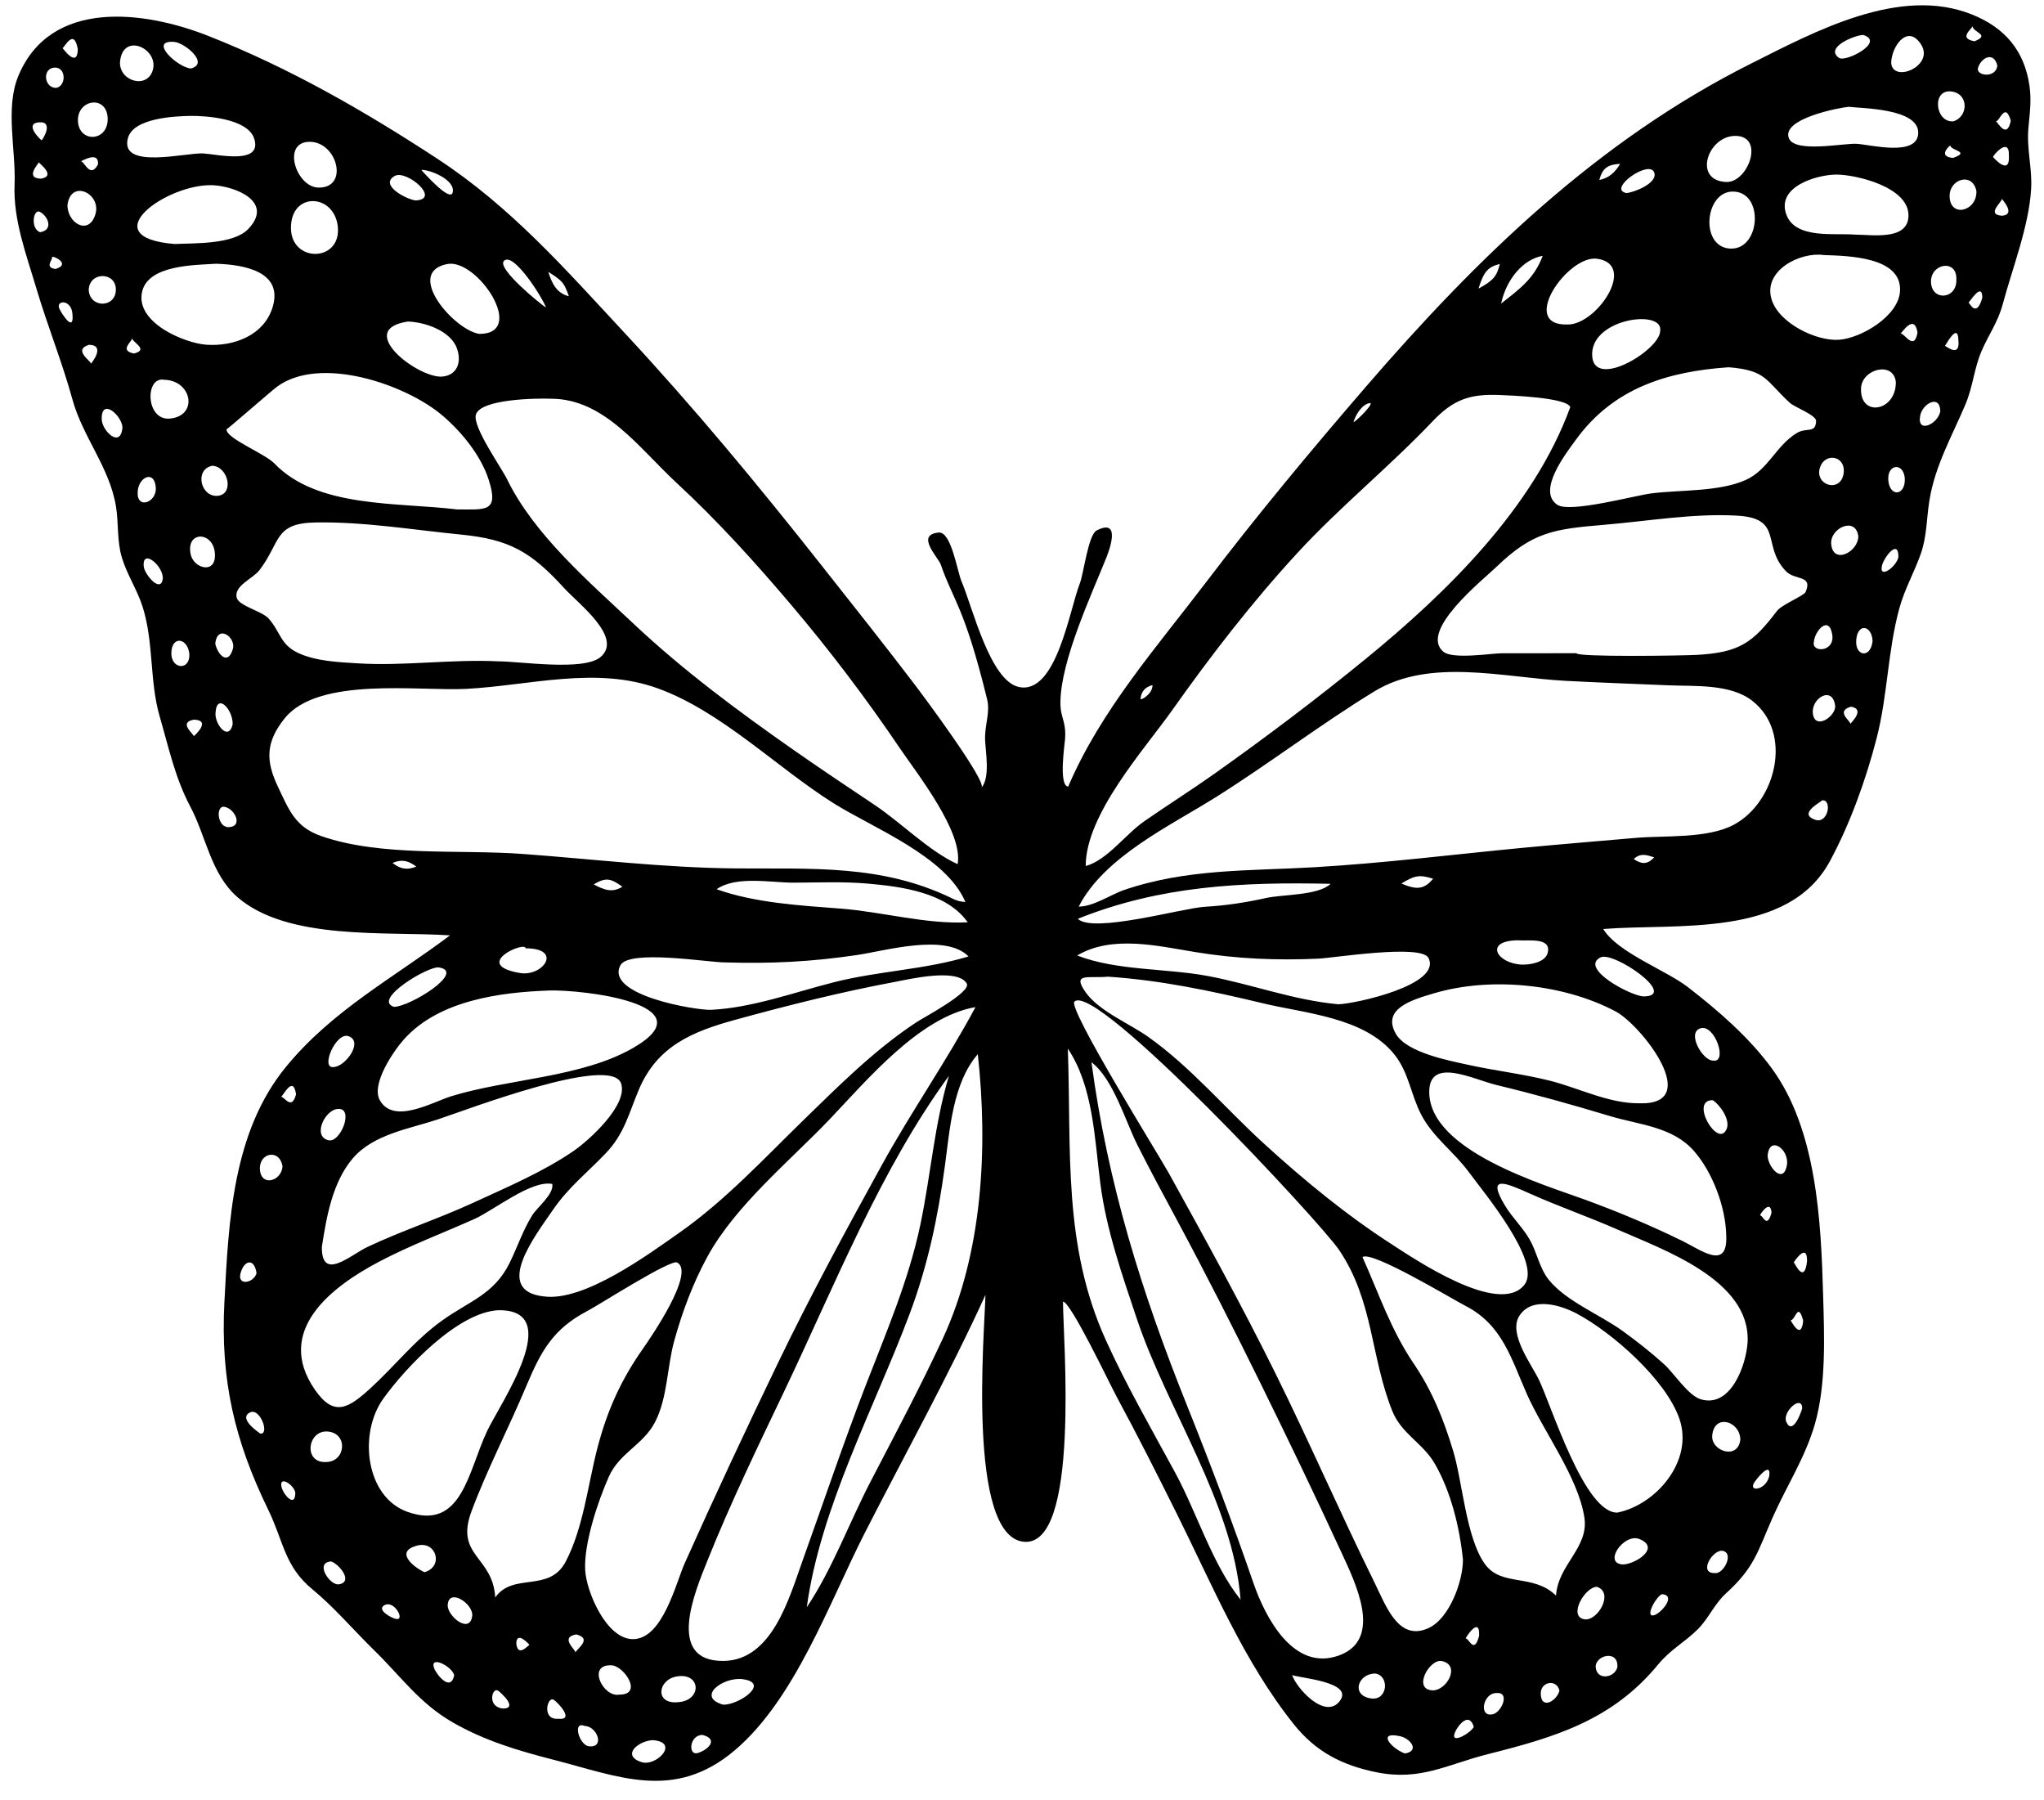 <svg width="92" height="81" viewBox="0 0 92 81" fill="none" xmlns="http://www.w3.org/2000/svg">
<path d="M47.845 58.574C47.845 60.183 48.641 69.654 46.069 69.375C43.525 69.099 44.309 59.999 44.356 58.267C42.696 61.902 40.736 65.427 38.92 68.986C37.332 72.098 35.788 76.468 33.064 78.767C30.347 81.061 27.859 79.941 24.894 79.181C23.307 78.774 21.801 78.324 20.368 77.499C18.874 76.638 18.05 75.44 16.853 74.272C15.914 73.355 15.049 72.329 14.056 71.512C12.802 70.48 12.765 69.359 12.077 67.945C10.557 64.824 9.918 62.109 10.1 58.596C10.29 54.957 10.465 50.946 12.868 48.011C14.947 45.47 17.7 44.01 20.255 42.09C17.425 41.898 12.957 42.344 10.685 40.367C9.484 39.321 9.277 37.629 8.556 36.276C7.883 35.011 7.59 33.623 7.188 32.242C6.726 30.655 6.927 28.933 6.426 27.326C6.183 26.548 5.716 25.857 5.484 25.085C5.259 24.338 5.344 23.551 5.22 22.788C4.935 21.035 3.725 19.666 3.262 17.979C2.788 16.258 2.15 14.706 1.631 12.957C1.184 11.45 0.592 9.9 0.656 8.314C0.721 6.748 0.223 4.863 0.827 3.413C2.28 -0.075 6.502 0.487 9.349 1.606C13.015 3.048 16.39 4.986 19.682 7.141C22.997 9.31 25.446 12.113 28.126 14.994C31.24 18.343 34.126 21.829 36.961 25.421C38.395 27.238 39.839 29.05 41.239 30.893C41.548 31.3 44.423 35.158 44.18 35.443C44.577 34.977 44.356 33.805 44.339 33.294C44.315 32.611 44.579 32.075 44.428 31.457C43.399 27.267 42.895 27.013 42.347 25.412C42.232 25.076 41.184 24.061 42.252 23.964C42.817 23.913 43.083 25.702 43.276 26.155C43.771 27.31 44.557 30.633 45.859 30.913C47.546 31.276 48.134 27.45 48.599 26.264C48.781 25.798 48.98 24.064 49.361 23.869C50.439 23.316 49.965 24.67 49.803 25.076C49.121 26.777 47.752 29.708 47.729 31.587C47.72 32.321 47.994 32.418 47.939 33.251C47.925 33.468 47.637 35.359 48.078 35.397C49.547 31.962 52.059 29.127 54.294 26.188C56.586 23.174 59.005 20.271 61.476 17.406C66.482 11.604 71.903 6.33 78.802 2.867C81.687 1.42 85.503 -0.656 88.763 0.654C90.243 1.249 91.119 2.281 91.347 3.867C91.443 4.534 91.356 5.113 91.298 5.765C91.213 6.713 91.475 7.566 91.421 8.494C91.325 10.174 90.578 12.063 90.141 13.694C89.921 14.512 89.5 15.069 89.185 15.807C88.854 16.584 88.799 17.409 88.46 18.207C87.857 19.628 87.095 20.957 86.844 22.51C86.703 23.378 86.738 24.139 86.436 24.972C86.142 25.785 85.721 26.528 85.489 27.375C84.963 29.297 84.967 31.275 84.469 33.21C83.993 35.062 83.278 37.056 82.367 38.745C80.49 42.227 75.498 41.539 72.161 41.803C72.805 42.865 74.976 43.648 75.977 44.423C77.339 45.476 78.735 46.684 79.756 48.086C81.767 50.844 81.963 54.936 82.057 58.236C82.11 60.09 82.204 62.27 81.691 64.07C81.261 65.575 80.405 66.883 79.784 68.289C79.107 69.824 78.978 70.524 77.69 71.695C77.16 72.177 76.909 72.825 76.414 73.317C75.823 73.905 75.186 74.225 74.633 74.898C72.579 77.4 70.002 78.171 66.987 78.929C65.122 79.398 63.94 80.153 61.94 79.746C60.411 79.434 59.23 78.831 58.241 77.597C55.984 74.778 54.553 71.295 52.953 68.087C52.073 66.321 51.185 64.558 50.246 62.823C49.958 62.289 48.168 58.532 47.845 58.574ZM50.543 40.065C53.418 39.077 56.194 39.198 59.191 39.022C62.321 38.838 65.435 38.447 68.555 38.149C70.245 37.988 71.937 37.851 73.628 37.703C74.915 37.59 76.861 37.747 78.045 37.108C79.944 36.083 80.71 32.975 78.874 31.538C77.885 30.763 76.285 30.888 75.11 30.838C73.558 30.772 72.006 30.718 70.456 30.636C67.663 30.487 64.353 29.588 61.858 31.112C59.43 32.596 57.144 34.35 54.729 35.869C52.699 37.145 49.699 38.548 48.553 40.796C49.191 40.796 49.954 40.286 50.543 40.065ZM42.824 40.411C43.02 40.519 43.229 40.578 43.452 40.589C42.583 38.524 39.244 37.236 37.484 36.123C34.925 34.504 32.456 32.005 29.603 30.974C26.822 29.968 23.843 30.845 20.992 30.998C18.877 31.111 14.341 30.427 12.814 32.323C11.947 33.399 11.961 34.243 12.504 35.389C13.015 36.467 13.289 37.209 14.444 37.616C17.122 38.56 20.686 38.218 23.502 38.424C26.716 38.66 29.896 39.05 33.123 39.077C36.536 39.105 39.672 38.888 42.824 40.411ZM24.804 17.942C24.177 17.916 21.611 17.948 21.418 18.666C21.269 19.214 22.568 21.041 22.826 21.571C24.036 24.057 26.523 26.19 28.511 28.061C30.748 30.167 33.223 32 35.734 33.757C36.937 34.598 38.158 35.413 39.378 36.229C40.565 37.023 41.827 38.309 43.103 38.886C43.367 37.441 41.269 34.803 40.501 33.667C38.995 31.442 37.372 29.298 35.638 27.25C34.014 25.333 32.31 23.446 30.467 21.742C28.767 20.172 27.213 17.942 24.804 17.942ZM70.679 18.317C70.504 17.88 67.927 17.794 67.542 17.777C66.176 17.712 65.424 17.967 64.48 18.96C62.528 21.012 60.326 22.79 58.4 24.878C56.357 27.096 54.509 29.488 52.766 31.95C51.512 33.721 48.867 36.635 48.867 38.97C49.821 38.713 50.67 37.535 51.488 36.966C52.535 36.237 53.615 35.558 54.657 34.82C56.974 33.178 59.254 31.458 61.454 29.662C65.123 26.666 69.021 22.859 70.679 18.317ZM65.846 70.173C65.701 68.74 65.308 67.123 64.581 65.866C64.032 64.916 63.084 64.536 62.661 63.479C61.688 61.043 61.82 58.53 60.272 56.247C59.386 54.941 49.324 44.154 48.36 45.07C48.044 45.371 52.163 51.983 52.61 52.794C54.257 55.772 55.895 58.743 57.406 61.796C58.949 64.914 60.334 68.109 61.874 71.228C62.38 72.251 62.949 73.905 64.322 73.249C65.26 72.801 65.856 71.112 65.846 70.173ZM26.339 70.647C26.381 71.582 27.283 73.778 28.505 73.758C29.835 73.737 30.418 71.237 30.824 70.33C32.175 67.312 33.579 64.311 35.015 61.334C36.47 58.318 38.065 55.374 39.681 52.443C41.016 50.018 42.607 47.744 43.906 45.319C41.407 45.743 39.037 48.586 37.372 50.335C35.568 52.229 33.109 54.229 31.843 56.543C31.196 57.725 30.705 59.04 30.347 60.337C30.02 61.518 30.049 62.904 29.481 63.996C28.946 65.025 27.882 65.371 27.401 66.454C26.92 67.534 26.273 69.457 26.339 70.647ZM49.869 43.949C48.989 44.034 48.225 43.749 48.872 44.661C49.465 45.498 50.843 46.063 51.67 46.649C53.584 48.003 55.141 49.863 56.871 51.443C58.687 53.102 60.593 54.671 62.66 56.003C63.638 56.633 67.5 59.266 68.62 57.802C69.402 56.78 66.756 53.62 66.11 52.74C65.444 51.833 64.51 51.182 63.977 50.174C63.503 49.276 63.413 48.256 62.755 47.442C61.403 45.767 58.755 45.608 56.811 45.139C54.514 44.586 52.232 44.106 49.869 43.949ZM24.482 58.337C26.293 58.579 29.18 56.449 30.575 55.471C32.625 54.034 34.351 52.169 36.139 50.428C37.753 48.857 39.36 47.244 41.245 46.001C41.571 45.786 43.74 44.639 43.513 44.255C43.089 43.543 40.903 44.068 40.275 44.185C37.861 44.636 35.468 45.237 33.102 45.887C31.157 46.421 29.578 47.069 28.746 49.051C28.294 50.129 28.097 51.024 27.265 51.895C26.446 52.754 25.585 53.426 24.899 54.426C24.1 55.591 22.159 58.088 24.482 58.337ZM49.126 47.799C49.862 53.281 51.382 58.142 53.431 63.254C54.487 65.89 55.489 68.536 56.412 71.221C56.95 72.784 58.222 75.238 60.272 74.491C62.274 73.761 60.997 71.204 60.385 69.875C59.209 67.327 57.992 64.798 56.753 62.28C55.532 59.797 54.28 57.33 52.971 54.893C52.366 53.767 51.758 52.645 51.184 51.502C50.657 50.453 50.1 48.531 49.126 47.799ZM22.432 29.759C23.397 29.759 26.262 30.205 27.022 29.572C28.069 28.698 26.041 27.174 25.399 26.47C23.891 24.818 22.925 24.271 20.748 24.055C18.576 23.841 16.383 23.471 14.194 23.51C12.325 23.544 12.645 24.388 11.677 25.658C11.383 26.044 10.5 26.364 10.659 26.908C10.762 27.265 11.794 27.505 12.082 27.824C12.626 28.425 12.604 29.001 13.421 29.382C14.222 29.756 15.233 29.795 16.099 29.849C18.212 29.979 20.32 29.654 22.432 29.759ZM70.954 29.393C70.954 29.576 75.746 29.504 76.368 29.469C78.287 29.363 78.892 28.928 79.977 27.496C80.195 27.207 81.198 26.805 81.269 26.641C81.604 25.858 80.8 26.131 80.386 25.704C79.271 24.552 80.3 23.324 78.186 23.203C76.226 23.091 74.159 23.451 72.205 23.615C69.952 23.804 68.986 23.93 67.352 25.51C66.777 26.067 63.833 28.402 64.974 29.332C65.401 29.68 67.159 29.395 67.597 29.396C68.716 29.399 69.834 29.393 70.954 29.393ZM42.71 48.413C39.63 52.626 37.568 57.842 35.329 62.538C34.116 65.082 32.878 67.633 31.831 70.251C31.287 71.609 29.947 74.766 32.565 74.739C34.746 74.716 35.517 71.918 36.11 70.266C37.053 67.637 37.941 64.996 38.946 62.389C39.871 59.991 40.893 57.638 41.424 55.112C41.896 52.873 42.052 50.616 42.71 48.413ZM70.036 71.799C70.129 70.399 71.516 69.653 71.314 68.294C71.046 66.493 69.462 64.397 68.726 62.735C68.019 61.138 67.621 59.62 65.978 58.771C65.309 58.425 61.742 56.263 61.325 56.566C62.07 58.227 62.604 59.844 63.631 61.36C64.469 62.598 64.971 63.851 65.408 65.293C65.824 66.663 65.987 69.188 66.826 70.367C67.581 71.429 69 70.787 70.036 71.799ZM22.29 71.884C23.097 70.734 24.71 71.686 25.456 70.28C26.253 68.78 26.462 66.802 26.886 65.171C27.334 63.453 27.945 62.103 28.956 60.663C29.297 60.178 31.311 57.246 30.477 56.81C30.18 56.654 26.96 58.719 26.464 58.977C24.907 59.787 24.36 60.769 23.689 62.369C22.899 64.252 21.939 66.088 21.224 68C20.464 70.032 22.185 70.014 22.29 71.884ZM14.487 56.106C14.467 57.688 15.776 56.472 16.539 56.111C18.094 55.376 19.747 54.838 21.313 54.116C22.817 53.423 24.459 52.726 25.826 51.785C26.498 51.322 28.266 49.734 27.959 48.763C27.535 47.426 20.969 49.959 19.672 50.383C18.395 50.8 16.817 51.045 15.892 52.109C14.966 53.177 14.696 54.759 14.487 56.106ZM77.698 55.6C77.674 54.33 77.091 52.753 76.24 51.787C75.279 50.694 73.775 50.616 72.46 50.22C70.766 49.709 69.076 49.237 67.355 48.823C66.309 48.57 64.335 47.542 64.33 49.127C64.322 51.791 69.501 53.308 71.337 53.981C72.847 54.535 74.285 55.135 75.733 55.845C76.588 56.264 77.767 57.179 77.698 55.6ZM77.808 16.526C75.056 16.715 72.623 17.457 70.933 19.784C70.476 20.413 69.168 22.088 70.092 22.714C70.656 23.097 73.59 22.294 74.325 22.202C75.643 22.036 77.352 22.137 78.559 21.605C79.587 21.153 79.93 20.056 80.877 19.484C81.318 19.218 81.718 19.524 81.743 18.947C81.754 18.684 80.762 18.311 80.574 18.139C79.456 17.116 79.526 16.666 77.808 16.526ZM20.564 22.923C21.85 22.923 22.468 23.068 21.999 21.597C21.648 20.495 20.766 19.415 19.892 18.679C18.232 17.281 14.403 15.981 12.472 17.399C12.231 17.575 10.193 19.358 10.197 19.316C10.16 19.723 11.915 20.402 12.35 20.855C14.293 22.876 17.878 22.594 20.564 22.923ZM78.659 60.395C78.801 57.6 74.858 56.233 72.831 55.339C71.526 54.764 70.174 54.296 68.873 53.715C67.798 53.236 66.872 52.817 67.746 54.26C68.07 54.795 68.536 55.23 68.849 55.775C69.18 56.352 69.294 57.071 69.707 57.584C70.492 58.559 72.007 59.149 73.031 59.889C73.678 60.357 74.304 60.85 74.898 61.385C75.345 61.788 75.988 62.805 76.562 62.969C77.897 63.355 78.591 61.455 78.659 60.395ZM24.857 53.275C23.905 53.093 22.226 54.464 21.344 54.857C19.927 55.489 18.479 56.033 17.102 56.754C14.919 57.895 12.325 59.884 14.185 62.551C15.036 63.77 15.68 63.378 16.683 62.461C17.789 61.45 18.675 60.294 19.912 59.412C21.142 58.536 22.243 58.239 22.936 56.832C23.29 56.114 23.535 55.356 23.964 54.672C24.176 54.335 24.95 53.72 24.857 53.275ZM73.787 49.646C76.696 49.738 73.886 46.13 72.711 45.508C70.365 44.27 67.097 43.942 64.554 44.694C63.56 44.988 62.188 45.383 62.821 46.51C63.303 47.369 65.23 47.726 66.068 47.912C67.286 48.182 68.528 48.322 69.741 48.625C71.064 48.955 72.4 49.659 73.787 49.646ZM24.728 44.571C22.514 44.649 19.771 45.008 18.191 46.758C17.737 47.262 16.681 48.782 17.099 49.514C17.728 50.616 19.48 49.583 20.323 49.325C22.892 48.537 26.183 48.492 28.506 47.15C31.921 45.178 26.173 44.523 24.728 44.571ZM22.426 58.958C20.602 59.049 18.235 61.56 17.244 62.949C16.126 64.517 16.457 67.364 18.344 68.032C20.795 68.899 21.062 66.22 21.925 64.395C22.51 63.158 25.477 58.91 22.426 58.958ZM72.794 68.065C74.549 67.712 76.251 65.725 75.584 63.827C74.968 62.07 72.572 59.969 70.983 59.117C70.293 58.747 68.969 58.314 68.39 59.204C67.87 60.003 68.92 61.371 69.269 62.093C69.841 63.28 71.31 68.079 72.794 68.065ZM36.313 72.323C37.46 70.615 38.23 68.503 39.183 66.67C40.289 64.542 41.417 62.422 42.429 60.246C44.226 56.379 44.475 51.66 44.011 47.437C42.881 48.734 42.751 50.839 42.528 52.474C42.212 54.788 41.761 56.944 40.938 59.135C39.357 63.342 36.925 67.84 36.313 72.323ZM55.838 71.981C55.496 67.632 52.53 63.41 51.169 59.345C50.504 57.358 49.799 55.354 49.528 53.27C49.269 51.287 49.213 48.894 48.063 47.187C48.227 51.775 47.829 56.018 49.776 60.309C50.703 62.354 51.832 64.308 52.901 66.279C53.868 68.064 54.574 70.409 55.838 71.981ZM32.605 43.306C31.893 43.306 28.308 42.712 27.925 43.435C27.211 44.784 31.351 45.471 32.006 45.44C33.852 45.352 35.763 44.648 37.547 44.196C39.536 43.692 41.634 43.632 43.593 43.038C42.564 41.99 39.868 42.78 38.601 42.97C36.533 43.279 34.703 43.371 32.605 43.306ZM60.248 45.191C60.989 45.167 64.911 44.323 64.295 43.106C63.972 42.469 60.016 43.108 59.333 43.138C57.451 43.223 55.659 43.146 53.8 42.842C52.123 42.569 50.056 42.061 48.483 42.995C50.262 43.684 52.454 43.566 54.335 43.913C56.309 44.277 58.242 45.015 60.248 45.191ZM9.731 11.868C8.789 11.93 6.653 11.907 6.392 13.147C6.101 14.524 8.301 15.435 9.267 15.51C10.492 15.606 11.908 15.104 12.283 13.779C12.727 12.213 10.978 11.908 9.731 11.868ZM82.095 11.477C81.032 11.322 79.363 12.163 79.731 13.446C80.045 14.544 81.757 15.361 82.774 15.289C83.765 15.219 85.471 14.223 85.521 13.082C85.588 11.555 83.188 11.515 82.095 11.477ZM83.48 10.557C84.249 10.557 85.924 10.85 85.9 9.668C85.875 8.404 83.53 7.856 82.656 7.856C81.808 7.856 79.912 8.387 80.412 9.679C80.835 10.771 82.606 10.478 83.48 10.557ZM7.864 10.98C8.737 10.937 10.498 11.009 11.169 10.309C12.36 9.069 10.571 8.38 9.587 8.335C7.535 8.241 4.106 10.68 7.864 10.98ZM32.256 40.014C33.985 40.634 36.037 40.746 37.856 40.887C39.728 41.033 41.685 41.598 43.557 41.502C42.603 40.15 40.55 39.89 39.041 39.759C37.937 39.664 36.818 39.715 35.712 39.718C34.694 39.72 33.135 39.397 32.256 40.014ZM9.15 6.904C9.826 6.95 11.826 7.425 11.44 6.235C11.146 5.326 9.243 5.205 8.571 5.216C7.864 5.227 5.999 5.31 5.757 6.216C5.374 7.652 8.359 6.862 9.15 6.904ZM83.214 4.806C82.815 4.837 80.158 5.339 80.519 6.225C80.794 6.897 82.999 6.435 83.576 6.471C84.172 6.508 86.32 7.07 86.339 5.983C86.36 4.87 83.787 4.881 83.214 4.806ZM21.584 15.025C23.739 15.014 21.477 11.62 20.131 11.881C18.175 12.26 20.459 14.876 21.584 15.025ZM48.513 41.344C49.188 42.017 53.218 40.862 54.234 40.803C55.197 40.748 56.068 40.611 57.008 40.404C57.718 40.248 59.359 40.296 59.889 39.77C55.922 39.682 52.231 39.854 48.513 41.344ZM70.541 14.602C71.847 14.646 73.715 11.898 71.884 11.643C70.571 11.459 68.345 14.66 70.541 14.602ZM18.363 14.469C15.922 14.822 18.843 17.048 19.916 16.945C20.579 16.88 20.79 16.294 20.565 15.673C20.278 14.879 19.12 14.492 18.363 14.469ZM74.722 14.904C74.912 13.906 71.697 14.304 71.662 15.912C71.626 17.624 74.701 15.767 74.722 14.904ZM13.095 10.226C13.073 11.851 15.392 11.813 15.202 10.178C15.031 8.711 13.116 8.618 13.095 10.226ZM77.987 8.62C76.714 8.626 76.5 11.16 77.911 11.187C79.249 11.212 79.406 8.613 77.987 8.62ZM78.089 6.115C76.861 6.13 76.186 8.124 77.695 8.189C78.684 8.232 79.463 6.098 78.089 6.115ZM13.942 6.381C12.662 6.377 13.324 8.418 14.327 8.441C15.723 8.472 15.189 6.385 13.942 6.381ZM73.985 44.837C75.56 44.819 72.622 42.787 72.039 43.081C71.062 43.575 73.42 44.829 73.985 44.837ZM7.394 17.09C6.52 16.914 6.544 18.933 7.642 18.835C8.936 18.72 8.647 17.117 7.394 17.09ZM17.733 45.307C18.444 45.305 21 43.727 19.754 43.533C19.279 43.459 16.737 44.988 17.733 45.307ZM85.33 17.177C85.211 16.233 83.805 16.605 83.765 17.465C83.703 18.801 85.361 18.518 85.33 17.177ZM68.284 42.311C66.789 42.348 67.372 43.345 68.477 43.404C68.83 43.422 69.55 43.32 69.662 42.873C69.841 42.157 68.768 42.354 68.284 42.311ZM23.661 42.673C23.644 42.324 21.187 43.412 23.409 43.784C24.442 43.957 25.354 42.673 23.661 42.673ZM5.4 2.805C5.377 3.676 6.665 4.029 6.887 3.115C7.117 2.168 5.506 1.429 5.4 2.805ZM85.123 2.851C85.218 3.751 87.093 2.96 86.461 1.992C85.839 1.039 85.114 2.142 85.123 2.851ZM4.848 5.348C4.828 4.263 3.5 4.46 3.507 5.408C3.516 6.43 4.852 6.407 4.848 5.348ZM32.549 76.708C33.261 76.725 34.691 75.726 33.427 75.56C32.549 75.445 31.317 76.353 32.549 76.708ZM58.159 75.373C58.34 75.95 59.645 77.413 60.305 76.54C60.963 75.671 58.444 75.51 58.159 75.373ZM3.038 9.214C3.015 10.037 4.004 10.628 4.296 9.635C4.568 8.71 3.197 8.045 3.038 9.214ZM14.659 65.788C15.561 65.797 15.681 64.511 14.77 64.418C13.844 64.322 13.635 65.829 14.659 65.788ZM30.501 76.597C31.617 76.538 31.559 75.241 30.452 75.439C29.594 75.594 29.47 76.689 30.501 76.597ZM27.868 76.255C28.968 76.264 28.088 74.968 27.532 74.936C26.399 74.873 27.14 76.387 27.868 76.255ZM88.958 8.603C88.795 7.737 87.749 8.039 87.752 8.823C87.758 9.816 88.987 9.518 88.958 8.603ZM78.332 64.784C78.325 63.957 77.17 63.588 77.068 64.584C76.995 65.295 78.224 65.714 78.332 64.784ZM87.91 5.462C88.59 5.269 88.635 4.225 87.84 4.117C86.944 3.995 87.086 5.505 87.91 5.462ZM9.675 24.974C9.661 23.898 8.353 23.852 8.582 24.942C8.718 25.586 9.696 25.84 9.675 24.974ZM19.104 70.747C19.984 70.496 19.639 69.335 18.793 69.545C17.767 69.799 18.547 70.481 19.104 70.747ZM88.055 12.585C88.099 11.632 86.882 11.851 86.914 12.698C86.947 13.562 88.082 13.476 88.055 12.585ZM9.561 20.958C8.739 21.114 9.026 22.364 9.782 22.312C10.554 22.259 10.284 21.001 9.561 20.958ZM69.436 11.513C68.569 11.662 67.8 12.552 67.566 13.66C68.321 13.057 69.046 12.572 69.436 11.513ZM64.5 76.064C65.146 76.047 65.739 74.919 64.9 74.746C64.335 74.628 63.554 76.047 64.5 76.064ZM83.642 24.123C83.514 23.225 82.377 23.767 82.421 24.461C82.484 25.429 83.644 24.853 83.642 24.123ZM3.993 13.052C4.049 13.884 5.218 13.862 5.215 13.027C5.212 12.216 4.014 12.217 3.993 13.052ZM18.699 9.021C19.88 8.969 18.288 7.622 17.765 7.918C17.073 8.312 18.221 8.94 18.699 9.021ZM73.046 70.397C73.56 70.402 74.777 69.665 73.798 69.257C73.092 68.963 72.132 70.36 73.046 70.397ZM8.595 3.082C9.443 2.851 8.31 1.921 7.839 1.885C6.659 1.797 7.995 3.042 8.595 3.082ZM71.877 71.404C71.338 71.404 70.575 72.725 71.3 72.863C71.902 72.978 72.666 71.665 71.877 71.404ZM29.369 78.303C28.713 78.346 27.963 78.987 28.863 79.289C29.542 79.517 30.623 78.385 29.369 78.303ZM24.571 13.836C24.485 13.51 23.123 11.301 22.683 11.739C22.34 12.079 24.376 13.724 24.571 13.836ZM82.99 21.218C83.02 20.5 82.164 20.378 81.93 21C81.611 21.848 82.917 22.243 82.99 21.218ZM15.222 49.901C14.635 49.909 14.036 51.14 14.789 51.31C15.33 51.432 15.944 49.855 15.222 49.901ZM77.103 47.724C77.779 47.841 77.19 46.084 76.546 46.27C75.899 46.456 76.634 47.734 77.103 47.724ZM14.996 48.016C15.529 48.024 16.387 46.864 15.682 46.626C15.118 46.434 14.423 48.07 14.996 48.016ZM61.902 75.307C61.115 75.304 60.789 76.298 61.713 76.427C62.465 76.532 62.552 75.401 61.902 75.307ZM83.859 1.572C83.417 1.596 82.121 2.156 82.775 2.606C83.075 2.812 84.874 1.884 83.859 1.572ZM77.093 49.507C76.018 49.483 77.335 51.722 77.716 50.801C77.895 50.369 77.391 49.695 77.093 49.507ZM21.257 72.685C21.272 72.135 20.19 71.446 20.151 72.225C20.125 72.722 21.171 73.579 21.257 72.685ZM79.56 52.028C79.61 52.584 80.289 53.292 80.429 52.419C80.542 51.71 79.619 51.054 79.56 52.028ZM12.716 52.488C12.584 51.663 11.638 51.877 11.7 52.638C11.763 53.414 12.669 53.149 12.716 52.488ZM73.207 8.687C73.508 8.668 74.615 8.258 74.459 7.772C74.257 7.143 72.314 8.519 73.207 8.687ZM82.602 31.781C82.501 30.821 81.511 31.413 81.597 32.106C81.692 32.869 82.611 32.248 82.602 31.781ZM5.512 19.235C5.486 18.687 4.543 17.864 4.579 18.878C4.597 19.388 5.428 20.204 5.512 19.235ZM10.471 32.604C10.5 31.927 9.745 31.125 9.699 32.102C9.675 32.591 10.275 33.371 10.471 32.604ZM8.524 29.449C8.467 28.707 7.732 28.578 7.712 29.377C7.693 30.113 8.546 30.195 8.524 29.449ZM6.196 22.154C6.165 22.943 7.063 22.598 7.013 21.942C6.949 21.108 6.21 21.48 6.196 22.154ZM81.641 28.89C81.533 29.379 82.614 29.357 82.465 28.53C82.315 27.689 81.686 28.368 81.641 28.89ZM87.332 18.511C87.324 17.725 86.536 18.153 86.429 18.697C86.263 19.538 87.228 19.087 87.332 18.511ZM7.328 26.037C7.358 25.463 6.387 24.65 6.47 25.493C6.504 25.846 7.24 26.723 7.328 26.037ZM63.231 78.903C63.914 78.796 63.494 78.232 63.019 78.127C61.969 77.893 62.597 78.664 63.231 78.903ZM85.732 21.492C85.65 20.787 84.935 20.895 84.992 21.608C85.055 22.398 85.793 22.31 85.732 21.492ZM9.689 28.968C9.811 29.498 10.277 29.943 10.483 29.191C10.626 28.672 9.778 28.067 9.689 28.968ZM84.284 28.846C84.256 28.147 83.625 28.011 83.551 28.778C83.476 29.538 84.2 29.653 84.284 28.846ZM67.348 76.184C66.741 76.184 66.534 77.31 67.208 77.133C67.591 77.032 67.983 76.125 67.348 76.184ZM72.798 75.015C72.844 74.203 71.777 74.495 71.823 75.029C71.874 75.625 72.678 75.515 72.798 75.015ZM14.901 70.262C14.145 70.314 14.854 71.35 15.245 71.292C15.93 71.192 15.262 70.373 14.901 70.262ZM77.192 70.784C77.571 70.84 78.047 69.922 77.562 69.79C77.111 69.669 76.405 70.82 77.192 70.784ZM18.961 7.646C19.025 7.713 20.255 9.114 20.373 8.665C20.52 8.105 19.362 7.626 18.961 7.646ZM26.315 77.664C25.748 77.432 26.073 78.526 26.503 78.579C27.238 78.668 26.891 77.684 26.315 77.664ZM20.444 75.379C20.33 74.964 19.327 74.474 19.538 75.062C19.638 75.343 20.286 76.165 20.444 75.379ZM31.616 78.068C31.018 78.076 30.96 79.024 31.413 78.881C31.909 78.724 32.341 78.249 31.616 78.068ZM70.19 76.073C70.07 75.544 69.337 75.66 69.349 76.216C69.365 76.963 70.083 76.531 70.19 76.073ZM10.275 37.221C10.967 37.211 10.578 36.383 10.098 36.304C9.709 36.239 9.766 37.206 10.275 37.221ZM25.134 77.341C25.883 77.422 25.101 76.595 24.918 76.485C24.635 76.316 24.362 77.408 25.134 77.341ZM89.9 2.955C89.746 2.308 89.183 2.573 89.031 3.051C88.915 3.415 89.834 3.541 89.9 2.955ZM2.521 3.957C2.991 3.88 2.987 3.008 2.451 3.042C1.9 3.077 1.972 3.945 2.521 3.957ZM82.022 36.013C81.826 36.165 80.959 36.632 81.698 36.887C82.287 37.091 82.475 35.981 82.022 36.013ZM85.447 25.059C85.448 24.215 84.796 25.09 84.71 25.44C84.549 26.1 85.378 25.493 85.447 25.059ZM79.632 66.423C79.737 65.673 78.999 66.622 78.934 66.752C78.73 67.156 79.497 67.034 79.632 66.423ZM81.117 63.365C81.101 62.735 80.205 63.533 80.401 63.982C80.671 64.598 81.058 63.611 81.117 63.365ZM11.547 57.291C11.438 56.568 10.975 56.724 10.825 57.301C10.676 57.876 11.423 57.738 11.547 57.291ZM63.076 39.757C63.788 40.064 64.111 40.009 64.505 39.541C63.9 39.353 63.687 39.382 63.076 39.757ZM11.709 64.506C12.156 64.581 11.709 63.317 11.244 63.561C10.751 63.818 11.513 64.362 11.709 64.506ZM74.806 71.734C74.533 71.846 74 72.822 74.463 72.678C74.774 72.582 75.467 71.785 74.806 71.734ZM66.335 77.708C66.128 77.009 65.635 77.624 65.498 77.931C65.222 78.551 66.192 77.993 66.335 77.708ZM22.643 76.88C23.342 76.877 22.536 76.157 22.422 76.08C22.152 75.896 21.9 76.815 22.643 76.88ZM90.42 6.995C90.446 6.089 89.622 7.082 89.713 7.07C89.707 7.07 90.479 7.967 90.42 6.995ZM3.264 14.18C3.246 13.448 2.491 13.491 2.672 13.892C2.756 14.079 3.325 14.989 3.264 14.18ZM3.502 2.213C3.324 1.213 2.893 2.172 2.809 2.162C2.832 2.165 3.484 3.107 3.502 2.213ZM1.807 10.448C2.399 10.357 2.189 9.757 1.811 9.54C1.491 9.356 1.355 10.299 1.807 10.448ZM81.334 56.761C81.352 55.852 80.73 56.807 80.738 56.806C80.769 56.801 81.206 57.837 81.334 56.761ZM86.307 14.961C86.161 14.074 85.587 15.003 85.546 15.005C85.726 14.996 86.157 15.82 86.307 14.961ZM66.547 12.986C67.208 12.63 67.375 12.43 67.506 11.876C66.97 12.015 66.785 12.218 66.547 12.986ZM25.937 73.546C25.18 73.68 25.907 74.222 25.903 74.363C25.907 74.232 26.708 73.743 25.937 73.546ZM1.752 5.505C1.042 5.566 1.878 6.342 1.872 6.308C1.879 6.346 2.474 5.447 1.752 5.505ZM28.012 39.9C27.471 39.504 27.251 39.485 26.723 39.795C27.151 40.025 27.559 40.2 28.012 39.9ZM4.01 15.515C3.267 15.738 4.085 16.238 4.099 16.365C4.098 16.356 4.788 15.538 4.01 15.515ZM13.292 67.166C13.235 66.817 12.564 66.377 12.667 66.895C12.733 67.23 13.29 67.894 13.292 67.166ZM24.677 12.232C24.838 12.739 25.047 13.195 25.605 13.33C25.382 12.71 25.337 12.655 24.677 12.232ZM66.575 73.606C66.617 72.663 65.934 73.737 65.971 73.73C66.114 73.702 66.352 74.48 66.575 73.606ZM90.505 5.432C90.251 4.56 90.01 5.458 89.834 5.466C89.905 5.462 90.327 6.315 90.505 5.432ZM88.875 1.857C89.599 1.558 88.821 1.477 88.777 1.173C88.794 1.287 88.099 1.724 88.875 1.857ZM13.325 49.242C13.193 48.339 12.736 49.344 12.646 49.354C12.801 49.338 13.129 49.994 13.325 49.242ZM89.224 13.394C89.219 12.66 88.657 13.589 88.601 13.619C88.641 13.597 88.952 14.36 89.224 13.394ZM17.818 72.846C18.255 72.954 17.757 71.983 17.305 72.23C16.904 72.449 17.707 72.848 17.818 72.846ZM1.839 8.041C2.559 7.918 1.751 7.35 1.745 7.301C1.752 7.356 1.092 8.014 1.839 8.041ZM81.162 59.429C80.923 58.54 80.817 59.416 80.59 59.413C80.617 59.414 81.066 60.371 81.162 59.429ZM83.312 31.799C82.601 32.005 83.296 32.438 83.289 32.576C83.291 32.526 83.986 31.917 83.312 31.799ZM4.411 7.395C4.457 6.765 3.681 7.259 3.642 7.253C3.814 7.28 4.063 8.053 4.411 7.395ZM88.148 15.321C88.133 14.45 87.565 15.556 87.542 15.565C87.574 15.553 88.23 16.132 88.148 15.321ZM8.727 32.383C8.009 32.508 8.718 33.023 8.721 33.126C8.721 33.133 9.553 32.41 8.727 32.383ZM72.922 7.371C72.346 7.407 72.132 7.569 71.984 8.099C72.4 8.017 72.691 7.771 72.922 7.371ZM87.904 7.107C88.711 6.818 87.818 6.791 87.778 6.544C87.778 6.545 87.175 7.038 87.904 7.107ZM90.11 9.707C90.762 9.658 90.105 8.965 90.104 8.948C90.108 9.098 89.379 9.658 90.11 9.707ZM6.028 15.907C6.719 15.736 5.968 15.413 5.944 15.22C5.961 15.361 5.339 15.775 6.028 15.907ZM60.919 18.999C61.068 18.941 61.924 18.083 61.636 18.14C61.288 18.208 61.006 18.688 60.919 18.999ZM18.74 38.995C18.374 38.725 18.082 38.653 17.667 38.831C18.03 39.111 18.324 39.162 18.74 38.995ZM51.873 30.829C51.551 30.907 51.371 31.112 51.333 31.443C51.324 31.538 51.88 31.244 51.873 30.829ZM79.736 54.572C79.693 53.9 79.166 54.712 79.224 54.694C79.339 54.658 79.527 55.335 79.736 54.572ZM23.238 73.969C23.321 74.598 23.786 74.016 23.83 74.02C23.842 74.021 23.242 73.333 23.238 73.969ZM74.452 38.58C74.104 38.465 73.832 38.374 73.534 38.656C73.858 38.871 74.128 38.936 74.452 38.58ZM2.5 12.104C3.247 11.873 2.323 11.466 2.345 11.571C2.372 11.701 1.99 12.036 2.5 12.104Z" fill="black"/>
</svg>
